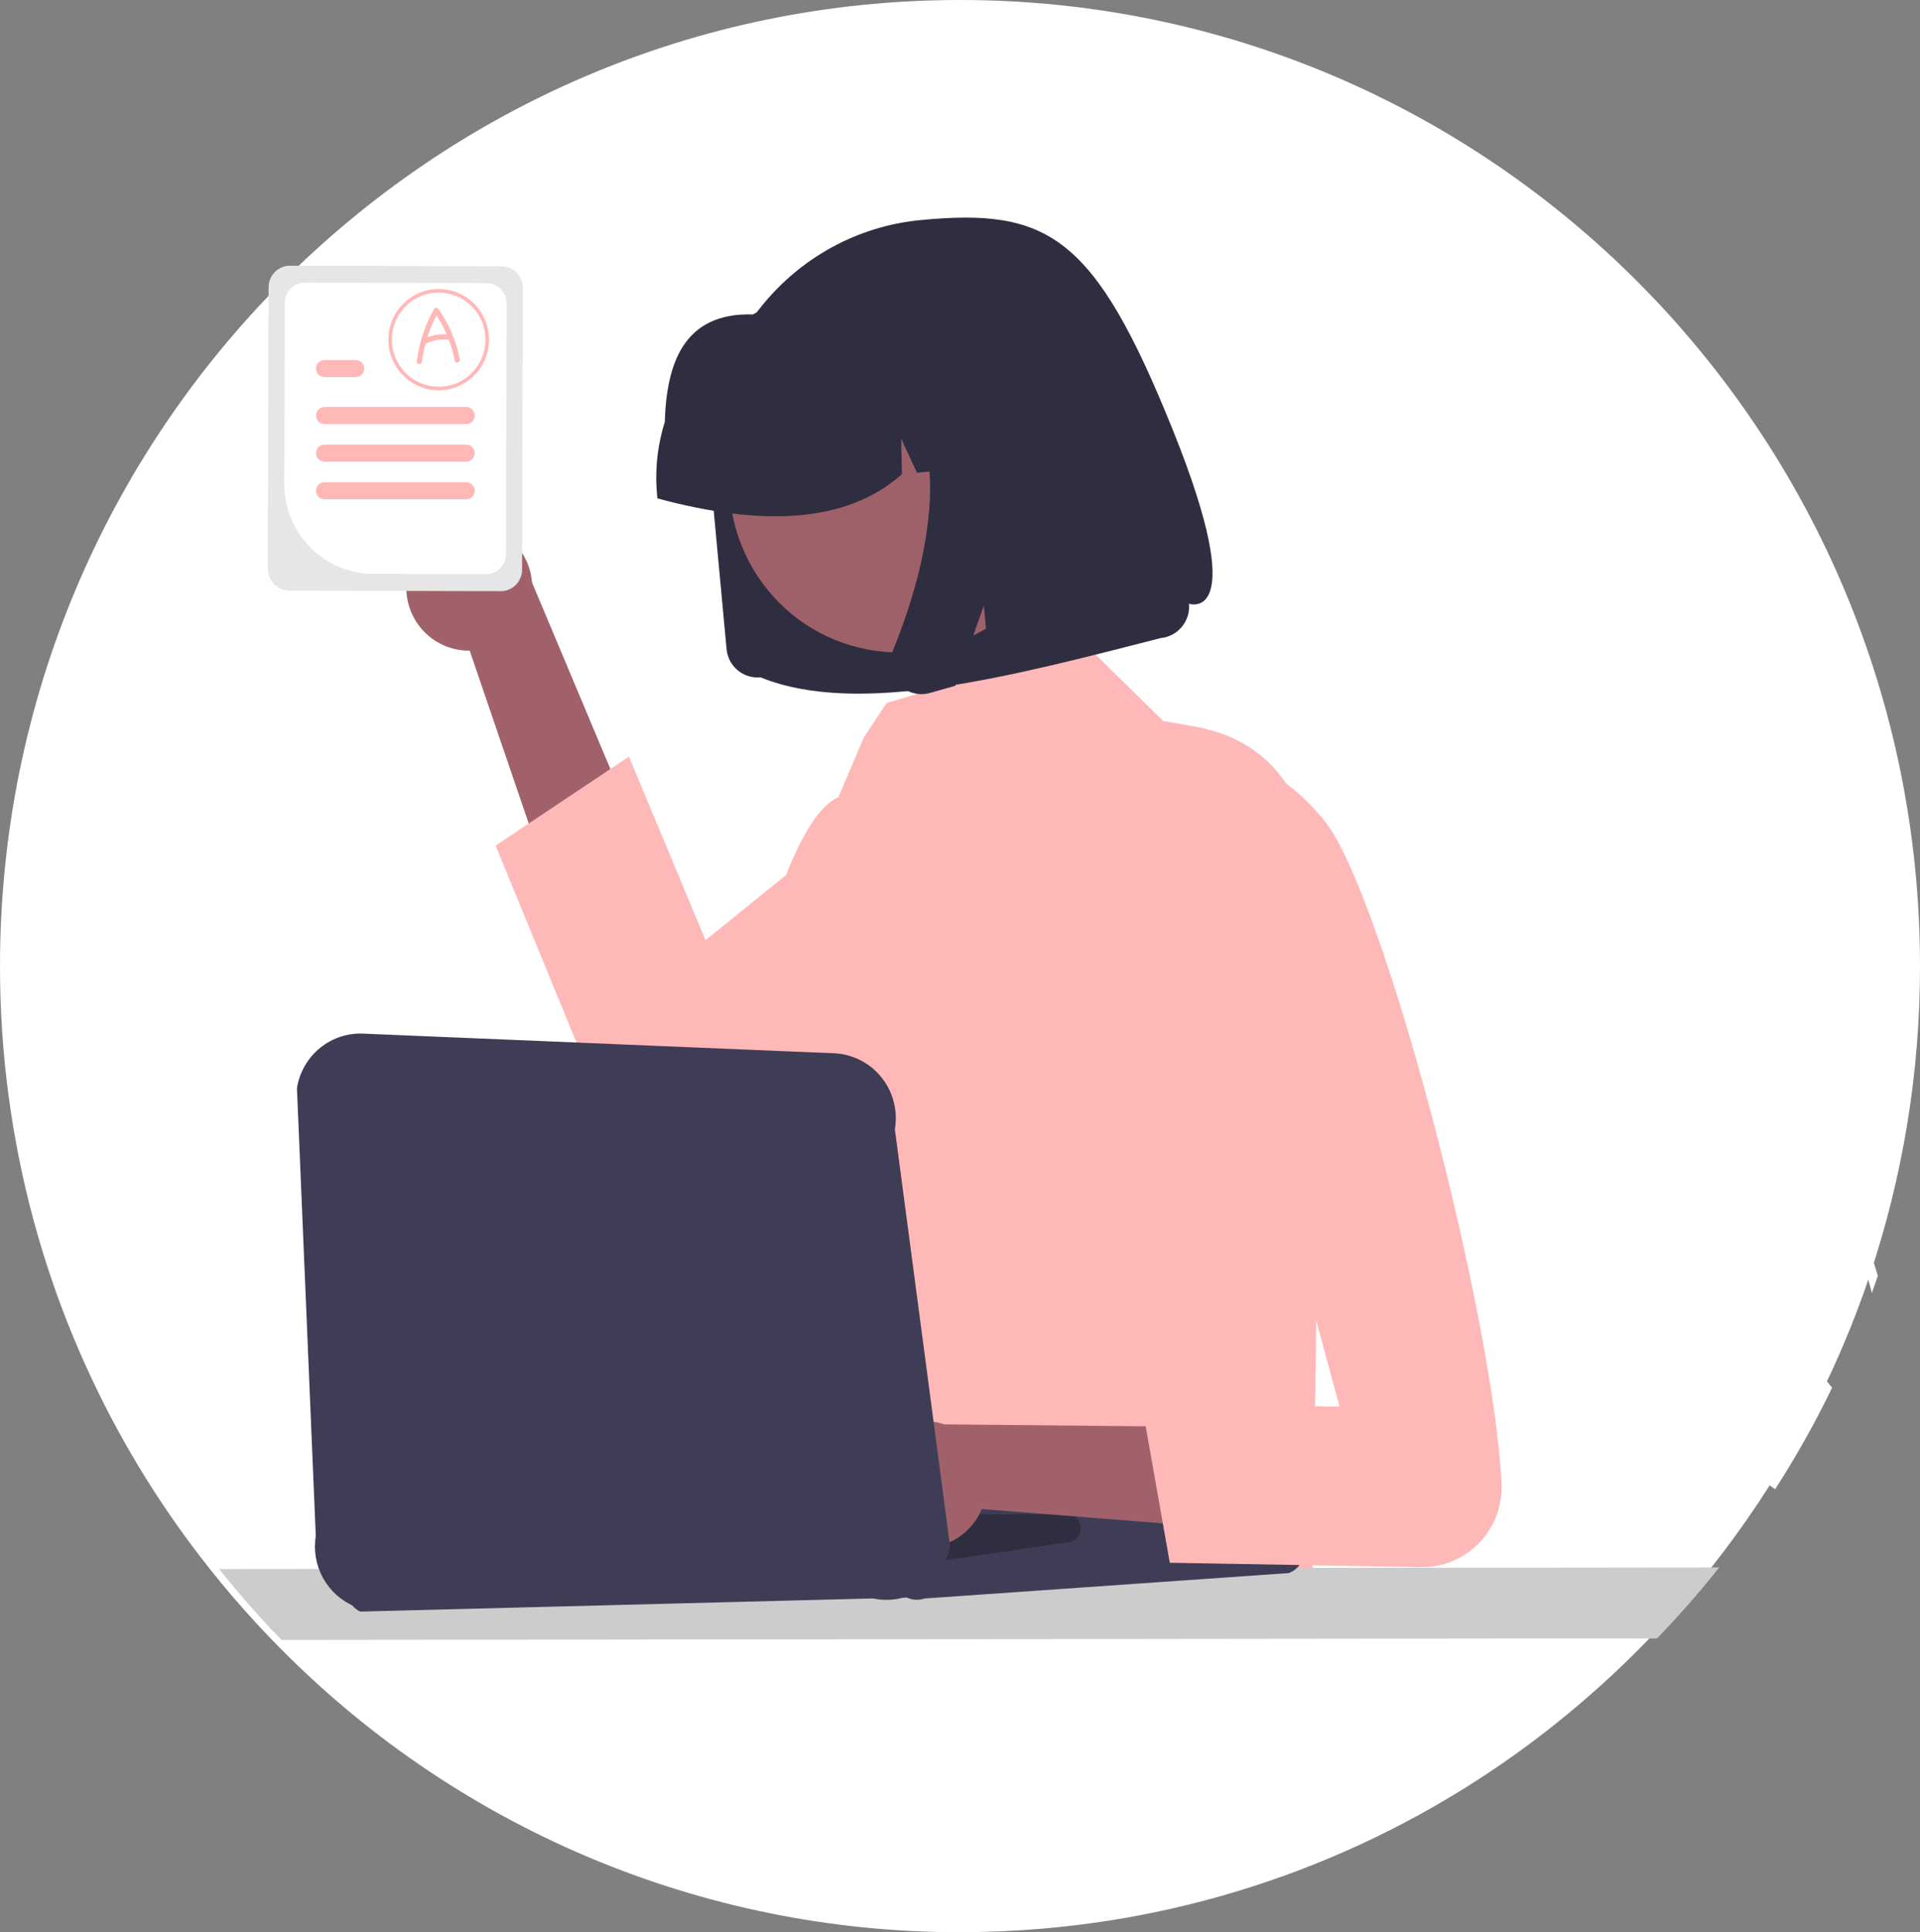 <svg width="164" height="165" viewBox="0 0 164 165" fill="none" xmlns="http://www.w3.org/2000/svg">
<rect x="0" y="0" width="164" height="165" fill="#808080" stroke="none"/>
<g clip-path="url(#clip0_172_819)">
<path d="M164 82.5C164.01 91.521 162.547 100.483 159.669 109.027C159.504 109.515 159.335 110.002 159.162 110.487C156.115 118.965 151.709 126.885 146.118 133.931C144.449 136.037 142.68 138.057 140.812 139.989C138.944 141.924 136.983 143.766 134.929 145.512C123.471 155.288 109.554 161.69 94.71 164.014H94.707C92.815 164.309 90.904 164.539 88.975 164.705C86.677 164.9 84.352 164.998 82 165C71.06 165.014 60.229 162.819 50.148 158.545C40.067 154.27 30.941 148.004 23.312 140.116C22.776 139.564 22.247 139.004 21.727 138.436C20.432 137.023 19.186 135.566 17.989 134.065C17.317 133.22 16.661 132.363 16.021 131.492C12.081 126.137 8.803 120.319 6.259 114.167C5.174 111.547 4.227 108.872 3.421 106.152C3.362 105.959 3.307 105.766 3.251 105.573C3.13 105.158 3.012 104.741 2.899 104.321C0.969 97.21 -0.006 89.871 -6.5843e-05 82.5C-6.5843e-05 36.937 36.713 0 82 0C127.287 0 164 36.937 164 82.5Z" fill="white"/>
<path d="M34.777 49.312C34.65 50.088 34.693 50.882 34.904 51.639C35.115 52.395 35.489 53.096 35.998 53.692C36.508 54.288 37.141 54.764 37.853 55.087C38.565 55.41 39.339 55.572 40.12 55.562L53.21 93.881L61.562 88.106L45.439 49.727C45.334 48.408 44.753 47.173 43.804 46.257C42.855 45.34 41.605 44.806 40.291 44.755C38.977 44.704 37.689 45.14 36.673 45.98C35.657 46.819 34.982 48.005 34.777 49.312Z" fill="#A0616A"/>
<path d="M103.096 62.278C97.283 68.931 82.95 80.657 71.142 88.731C68.59 90.477 66.154 92.048 63.949 93.364C62.46 94.252 61.074 95.021 59.827 95.649C58.99 96.068 58.076 96.309 57.143 96.357C56.209 96.404 55.275 96.257 54.4 95.925C53.526 95.593 52.728 95.082 52.059 94.426C51.389 93.769 50.862 92.981 50.509 92.109L42.333 72.209L45.162 70.323L52.137 65.668L53.721 64.613L60.262 80.286L67.159 74.716L71.441 71.257L90.961 55.497L92.644 54.994L96.572 58.851L99.35 61.58L101.963 62.036C102.353 62.104 102.732 62.185 103.096 62.278Z" fill="#FFB8B8"/>
<path d="M155.247 116.956C155.652 117.473 156.072 117.988 156.491 118.505C155.046 121.492 153.42 124.387 151.625 127.175C151.491 127.08 151.358 126.985 151.224 126.89C151.203 126.878 151.183 126.865 151.164 126.851C150.667 126.494 150.167 126.143 149.669 125.786V125.784C149.259 124.379 149.03 122.927 148.988 121.464C149.244 121.405 149.476 121.267 149.653 121.071C149.829 120.874 149.941 120.628 149.974 120.365C150.007 120.103 149.958 119.836 149.835 119.602C149.712 119.368 149.52 119.178 149.286 119.057C149.221 118.942 149.174 118.859 149.109 118.742C149.111 118.713 149.116 118.681 149.119 118.652C149.5 115.603 153.362 114.539 155.247 116.956Z" fill="white"/>
<path d="M159.602 106.509C159.893 107.314 160.158 108.129 160.397 108.952C160.232 109.44 160.063 109.927 159.89 110.412C159.825 110.155 159.757 109.899 159.686 109.643C159.292 108.218 158.818 106.816 158.267 105.444C157.816 104.319 157.316 103.218 156.768 102.14C153.787 96.283 149.466 91.222 144.162 87.373C141.97 86.862 139.986 85.689 138.478 84.009C137.934 83.406 137.479 82.727 137.127 81.993C137.35 81.961 137.573 81.917 137.792 81.871C137.859 81.856 137.93 81.839 137.998 81.825L138.024 81.82C138.263 81.764 138.481 81.64 138.651 81.463C138.821 81.286 138.937 81.063 138.985 80.821C139.032 80.579 139.009 80.329 138.918 80.1C138.828 79.871 138.673 79.673 138.473 79.53C138.35 79.44 138.223 79.352 138.1 79.264C137.91 79.125 137.719 78.993 137.527 78.856C137.507 78.844 137.487 78.83 137.469 78.815C137.251 78.659 137.032 78.507 136.816 78.349C136.984 77.805 137.273 77.307 137.663 76.894C139.019 75.486 141.44 75.517 143.022 76.665C144.606 77.812 145.402 79.821 145.504 81.778C145.594 83.455 145.235 85.115 144.762 86.733C144.88 86.821 145.004 86.904 145.123 86.994C147.307 88.623 149.327 90.463 151.154 92.489C150.099 89.97 149.715 86.684 149.99 84.422C150.303 81.844 151.547 79.396 152.566 76.957C153.786 74.028 157.949 73.99 159.124 76.938C159.136 76.967 159.148 76.994 159.158 77.023C158.961 77.221 158.772 77.426 158.59 77.638C158.361 77.906 158.219 78.237 158.18 78.588C158.142 78.938 158.209 79.292 158.374 79.603C158.539 79.915 158.794 80.169 159.104 80.332C159.415 80.495 159.768 80.56 160.116 80.519L160.152 80.514C160.304 81.384 160.39 82.264 160.409 83.147C160.44 85.618 159.962 88.069 159.007 90.345C158.052 92.622 156.639 94.675 154.859 96.377C154.742 96.487 154.628 96.594 154.509 96.699C155.633 98.307 156.643 99.993 157.53 101.744C158.317 103.288 159.009 104.879 159.602 106.509Z" fill="white"/>
<path d="M112.856 83.61L112.123 134.236L52.937 132.527L62.389 111.536C62.321 110.862 66.538 106.134 66.513 105.434C66.441 103.381 67.964 101.48 68.212 99.332C68.716 94.902 65.827 78.172 67.159 74.716C67.726 73.173 68.453 71.694 69.328 70.303C70.085 69.151 70.861 68.375 71.603 68.094L73.792 62.964L75.732 60.035L90.961 55.497L92.644 54.994L96.572 58.851L99.35 61.58L101.963 62.036C102.353 62.104 102.732 62.185 103.096 62.278C104.848 62.684 106.482 63.498 107.865 64.655C112.426 68.553 112.958 75.885 112.856 83.61Z" fill="#FFB8B8"/>
<path d="M146.845 133.855C145.176 135.962 143.408 137.981 141.54 139.914L135.14 139.918L100.722 139.958L94.526 139.965L90.406 139.97L84.278 139.975L79.564 139.979L70.857 139.989L65.721 139.997L54.906 140.006L49.743 140.014L35.437 140.028L26.451 140.038L24.04 140.041C23.503 139.489 22.975 138.929 22.455 138.361C21.16 136.948 19.914 135.491 18.717 133.99L23.71 133.985L27.111 133.982L34.986 133.973L50.182 133.958L55.319 133.953L57.395 133.951H57.402L59.033 133.948L59.763 133.946L61.633 133.943H62.424L67.97 133.938L79.933 133.924L85.198 133.919L90.239 133.914L94.965 133.909L101.745 133.902L137.961 133.865L146.845 133.855Z" fill="#CCCCCC"/>
<path d="M64.961 57.841L64.948 57.842C64.248 57.907 63.551 57.691 63.01 57.239C62.469 56.788 62.128 56.138 62.063 55.434L60.684 40.618C60.434 37.964 60.717 35.287 61.517 32.745C63.084 27.784 66.493 23.623 71.034 21.129C73.379 19.844 75.958 19.051 78.615 18.796C89.489 17.754 93.463 20.032 100.179 36.717C106.896 53.401 101.561 51.555 101.561 51.555C101.595 51.912 101.556 52.272 101.449 52.614C101.237 53.281 100.778 53.84 100.166 54.175C99.853 54.346 99.508 54.452 99.153 54.486C86.298 57.774 73.327 61.234 64.959 57.841L64.961 57.841Z" fill="#2F2E41"/>
<path d="M88.887 32.834C90.501 35.236 91.37 38.065 91.387 40.965C91.403 43.864 90.565 46.703 88.979 49.123C87.392 51.543 85.129 53.437 82.473 54.563C79.818 55.69 76.891 56 74.061 55.453C72.187 55.098 70.403 54.372 68.81 53.318C67.218 52.263 65.849 50.901 64.783 49.311C63.173 46.91 62.306 44.083 62.29 41.186C62.275 38.289 63.112 35.453 64.696 33.034C66.281 30.616 68.542 28.724 71.194 27.596C73.846 26.468 76.77 26.156 79.598 26.698C81.473 27.052 83.26 27.776 84.854 28.829C86.449 29.883 87.82 31.244 88.887 32.835L88.887 32.834Z" fill="#9E616A"/>
<path d="M56.125 42.265C55.928 40.166 56.152 38.048 56.784 36.038C56.931 31.12 58.349 26.666 64.31 26.853C66.153 25.844 68.179 25.219 70.267 25.014L73.213 24.721C73.246 24.718 73.279 24.715 73.312 24.712C75.353 24.52 77.412 24.736 79.37 25.345C81.328 25.954 83.148 26.946 84.726 28.262C86.303 29.579 87.608 31.196 88.564 33.02C89.521 34.844 90.111 36.84 90.301 38.893L90.328 39.19L84.096 39.803L81.413 34.028L81.546 40.055L78.326 40.373L76.974 37.459L77.04 40.498C72.26 44.733 65.012 44.955 56.156 42.562L56.125 42.265Z" fill="#2F2E41"/>
<path d="M76.062 56.324C76.009 56.812 76.093 57.305 76.305 57.747C76.412 57.974 76.55 58.184 76.715 58.373C76.856 58.533 77.015 58.676 77.189 58.798C77.706 59.16 78.333 59.325 78.959 59.263C78.998 59.259 79.037 59.254 79.076 59.248C79.115 59.243 79.154 59.236 79.192 59.229C79.231 59.222 79.27 59.214 79.309 59.205C79.347 59.196 79.386 59.186 79.425 59.175L81.6 58.562L84.038 51.723L84.597 57.724L94.489 54.953L92.117 29.487L75.257 31.158L75.72 31.606C77.256 33.111 78.35 35.012 78.881 37.102C79.409 39.22 79.571 41.413 79.362 43.585C79.167 45.782 78.763 47.956 78.155 50.075C77.626 51.952 76.99 53.796 76.249 55.599C76.154 55.831 76.091 56.075 76.062 56.324Z" fill="#2F2E41"/>
<path d="M78.31 136.615C78.021 136.615 77.734 136.55 77.473 136.425L30.767 137.623C30.408 137.453 30.11 137.177 29.911 136.831C29.711 136.486 29.621 136.089 29.651 135.691C29.681 135.293 29.831 134.914 30.08 134.603C30.329 134.293 30.666 134.065 31.046 133.951L61.602 124.785C61.918 124.69 62.254 124.677 62.576 124.747L109.842 130.543C110.26 130.634 110.637 130.86 110.916 131.187C111.194 131.514 111.359 131.924 111.384 132.353C111.41 132.783 111.295 133.21 111.057 133.567C110.819 133.925 110.471 134.195 110.066 134.335L78.95 136.507C78.745 136.578 78.528 136.615 78.31 136.615Z" fill="#3F3D56"/>
<path d="M80.028 133.344C79.817 133.344 79.61 133.29 79.426 133.187L41.494 134.969C41.278 134.848 41.104 134.664 40.994 134.441C40.884 134.219 40.843 133.968 40.877 133.722C40.911 133.476 41.017 133.246 41.183 133.061C41.348 132.877 41.565 132.747 41.805 132.688L55.537 129.335C55.752 129.283 55.976 129.29 56.187 129.354L91.45 129.312C91.701 129.389 91.921 129.545 92.078 129.757C92.234 129.969 92.319 130.226 92.32 130.49C92.321 130.754 92.238 131.012 92.083 131.225C91.928 131.438 91.709 131.596 91.458 131.675L80.395 133.288C80.276 133.325 80.153 133.344 80.028 133.344Z" fill="#2F2E41"/>
<path d="M76.035 131.31C76.692 131.736 77.433 132.012 78.207 132.118C78.981 132.225 79.769 132.159 80.515 131.926C81.261 131.693 81.948 131.298 82.526 130.77C83.104 130.241 83.559 129.591 83.861 128.866L124.011 132.039L122.07 122.032L80.658 121.635C79.414 121.206 78.056 121.252 76.843 121.762C75.63 122.273 74.645 123.214 74.075 124.407C73.505 125.6 73.39 126.961 73.752 128.233C74.113 129.506 74.926 130.6 76.035 131.31Z" fill="#A0616A"/>
<path d="M99.75 66.136C99.75 66.136 105.815 61.255 113.093 70.042C118.002 75.968 127.47 111.791 128.255 126.635C128.305 127.575 128.161 128.514 127.833 129.395C127.505 130.276 126.999 131.079 126.348 131.754C125.697 132.429 124.914 132.962 124.049 133.318C123.184 133.675 122.255 133.848 121.32 133.826L99.92 133.451L97.527 119.917L114.423 120.118L99.75 66.136Z" fill="#FFB8B8"/>
<path d="M75.713 136.621C74.978 136.62 74.252 136.472 73.575 136.185L30.285 137.179C29.142 136.7 28.194 135.847 27.593 134.758C26.992 133.669 26.773 132.408 26.973 131.179L25.364 92.929C25.578 91.562 26.292 90.326 27.367 89.464C28.442 88.602 29.8 88.177 31.171 88.273L71.362 89.95C72.133 90.001 72.885 90.215 73.569 90.577C74.254 90.939 74.854 91.442 75.333 92.053C75.812 92.663 76.157 93.369 76.347 94.123C76.538 94.877 76.568 95.662 76.437 96.429L81.146 132.009C80.925 133.298 80.258 134.467 79.265 135.311C78.271 136.154 77.013 136.618 75.713 136.621Z" fill="#3F3D56"/>
<path d="M42.84 22.741L24.773 22.69C24.289 22.689 23.825 22.882 23.481 23.226C23.138 23.569 22.944 24.036 22.942 24.523L22.876 48.592C22.875 49.079 23.066 49.546 23.408 49.891C23.749 50.236 24.212 50.431 24.696 50.432L34.718 50.462L42.765 50.484C43.249 50.485 43.714 50.292 44.057 49.948C44.4 49.604 44.593 49.138 44.594 48.651L44.599 47.228L44.662 24.584C44.663 24.097 44.472 23.629 44.13 23.283C43.789 22.938 43.325 22.743 42.84 22.741Z" fill="#E6E6E6"/>
<path d="M41.567 24.179L26.04 24.135C25.587 24.134 25.151 24.314 24.83 24.636C24.508 24.958 24.327 25.395 24.325 25.851L24.281 41.325C24.278 43.358 25.076 45.308 26.501 46.749C27.925 48.19 29.86 49.004 31.879 49.012L34.83 49.019L41.499 49.038C41.952 49.039 42.388 48.859 42.709 48.538C43.031 48.216 43.212 47.779 43.214 47.323L43.219 45.765L43.272 25.904C43.273 25.448 43.094 25.01 42.774 24.686C42.454 24.363 42.02 24.18 41.567 24.179Z" fill="white"/>
<path d="M39.822 34.752H27.716C27.621 34.752 27.526 34.771 27.438 34.808C27.35 34.845 27.27 34.899 27.203 34.967C27.135 35.034 27.082 35.115 27.045 35.204C27.009 35.292 26.99 35.388 26.99 35.483C26.99 35.58 27.009 35.675 27.045 35.763C27.082 35.852 27.135 35.932 27.203 36C27.27 36.068 27.35 36.122 27.438 36.159C27.526 36.196 27.621 36.215 27.716 36.215H39.822C40.015 36.215 40.2 36.138 40.336 36C40.472 35.863 40.549 35.677 40.549 35.483C40.549 35.29 40.472 35.104 40.336 34.967C40.2 34.83 40.015 34.752 39.822 34.752Z" fill="#FFB8B8"/>
<path d="M30.378 30.745H27.716C27.524 30.745 27.339 30.822 27.203 30.959C27.066 31.096 26.99 31.282 26.99 31.476C26.99 31.669 27.066 31.855 27.203 31.993C27.339 32.13 27.524 32.207 27.716 32.207H30.378C30.57 32.207 30.755 32.13 30.892 31.993C31.028 31.855 31.104 31.669 31.104 31.476C31.104 31.282 31.028 31.096 30.892 30.959C30.755 30.822 30.57 30.745 30.378 30.745Z" fill="#FFB8B8"/>
<path d="M39.822 41.179H27.716C27.524 41.179 27.339 41.256 27.203 41.393C27.066 41.53 26.99 41.716 26.99 41.91C26.99 42.104 27.066 42.29 27.203 42.427C27.339 42.564 27.524 42.641 27.716 42.641H39.822C40.015 42.641 40.2 42.564 40.336 42.427C40.472 42.29 40.549 42.104 40.549 41.91C40.549 41.716 40.472 41.53 40.336 41.393C40.2 41.256 40.015 41.179 39.822 41.179Z" fill="#FFB8B8"/>
<path d="M39.822 37.967H27.716C27.524 37.967 27.339 38.044 27.203 38.181C27.067 38.318 26.991 38.504 26.991 38.697C26.991 38.891 27.067 39.076 27.203 39.213C27.339 39.35 27.524 39.427 27.716 39.427H39.822C40.015 39.427 40.199 39.35 40.335 39.213C40.471 39.076 40.548 38.891 40.548 38.697C40.548 38.504 40.471 38.318 40.335 38.181C40.199 38.044 40.015 37.967 39.822 37.967Z" fill="#FFB8B8"/>
<path d="M37.47 33.33C36.62 33.33 35.789 33.076 35.082 32.601C34.375 32.126 33.824 31.45 33.499 30.66C33.174 29.87 33.089 29.001 33.254 28.162C33.42 27.323 33.83 26.552 34.431 25.948C35.032 25.343 35.798 24.931 36.631 24.764C37.465 24.597 38.329 24.683 39.115 25.01C39.9 25.338 40.571 25.892 41.044 26.603C41.516 27.314 41.768 28.15 41.768 29.005C41.767 30.152 41.313 31.251 40.508 32.062C39.702 32.872 38.609 33.328 37.47 33.33ZM37.47 24.982C36.679 24.982 35.906 25.218 35.248 25.66C34.59 26.102 34.078 26.73 33.775 27.466C33.472 28.201 33.393 29.01 33.547 29.79C33.702 30.571 34.083 31.288 34.642 31.851C35.201 32.413 35.914 32.797 36.69 32.952C37.465 33.107 38.27 33.028 39 32.723C39.731 32.418 40.356 31.903 40.795 31.241C41.235 30.579 41.469 29.801 41.469 29.005C41.468 27.939 41.046 26.916 40.297 26.162C39.547 25.407 38.53 24.983 37.47 24.982Z" fill="#FFB8B8"/>
<path d="M39.275 30.68C38.978 29.138 38.36 27.677 37.461 26.393C37.44 26.359 37.412 26.332 37.378 26.313C37.344 26.294 37.306 26.284 37.267 26.284C37.228 26.284 37.19 26.294 37.156 26.313C37.123 26.332 37.094 26.359 37.074 26.393C36.291 27.77 35.79 29.292 35.602 30.868C35.567 31.155 36.016 31.153 36.05 30.868C36.113 30.357 36.211 29.852 36.344 29.355C36.361 29.351 36.378 29.346 36.394 29.339C36.989 29.038 37.663 28.928 38.322 29.023C38.328 29.024 38.334 29.023 38.34 29.023C38.557 29.6 38.726 30.195 38.843 30.8C38.898 31.085 39.33 30.964 39.275 30.68ZM36.505 28.802C36.711 28.16 36.972 27.538 37.287 26.942C37.621 27.455 37.91 27.995 38.152 28.556C37.592 28.514 37.029 28.598 36.505 28.802Z" fill="#FFB8B8"/>
</g>
<defs>
<clipPath id="clip0_172_819">
<rect width="164" height="165" fill="white"/>
</clipPath>
</defs>
</svg>
